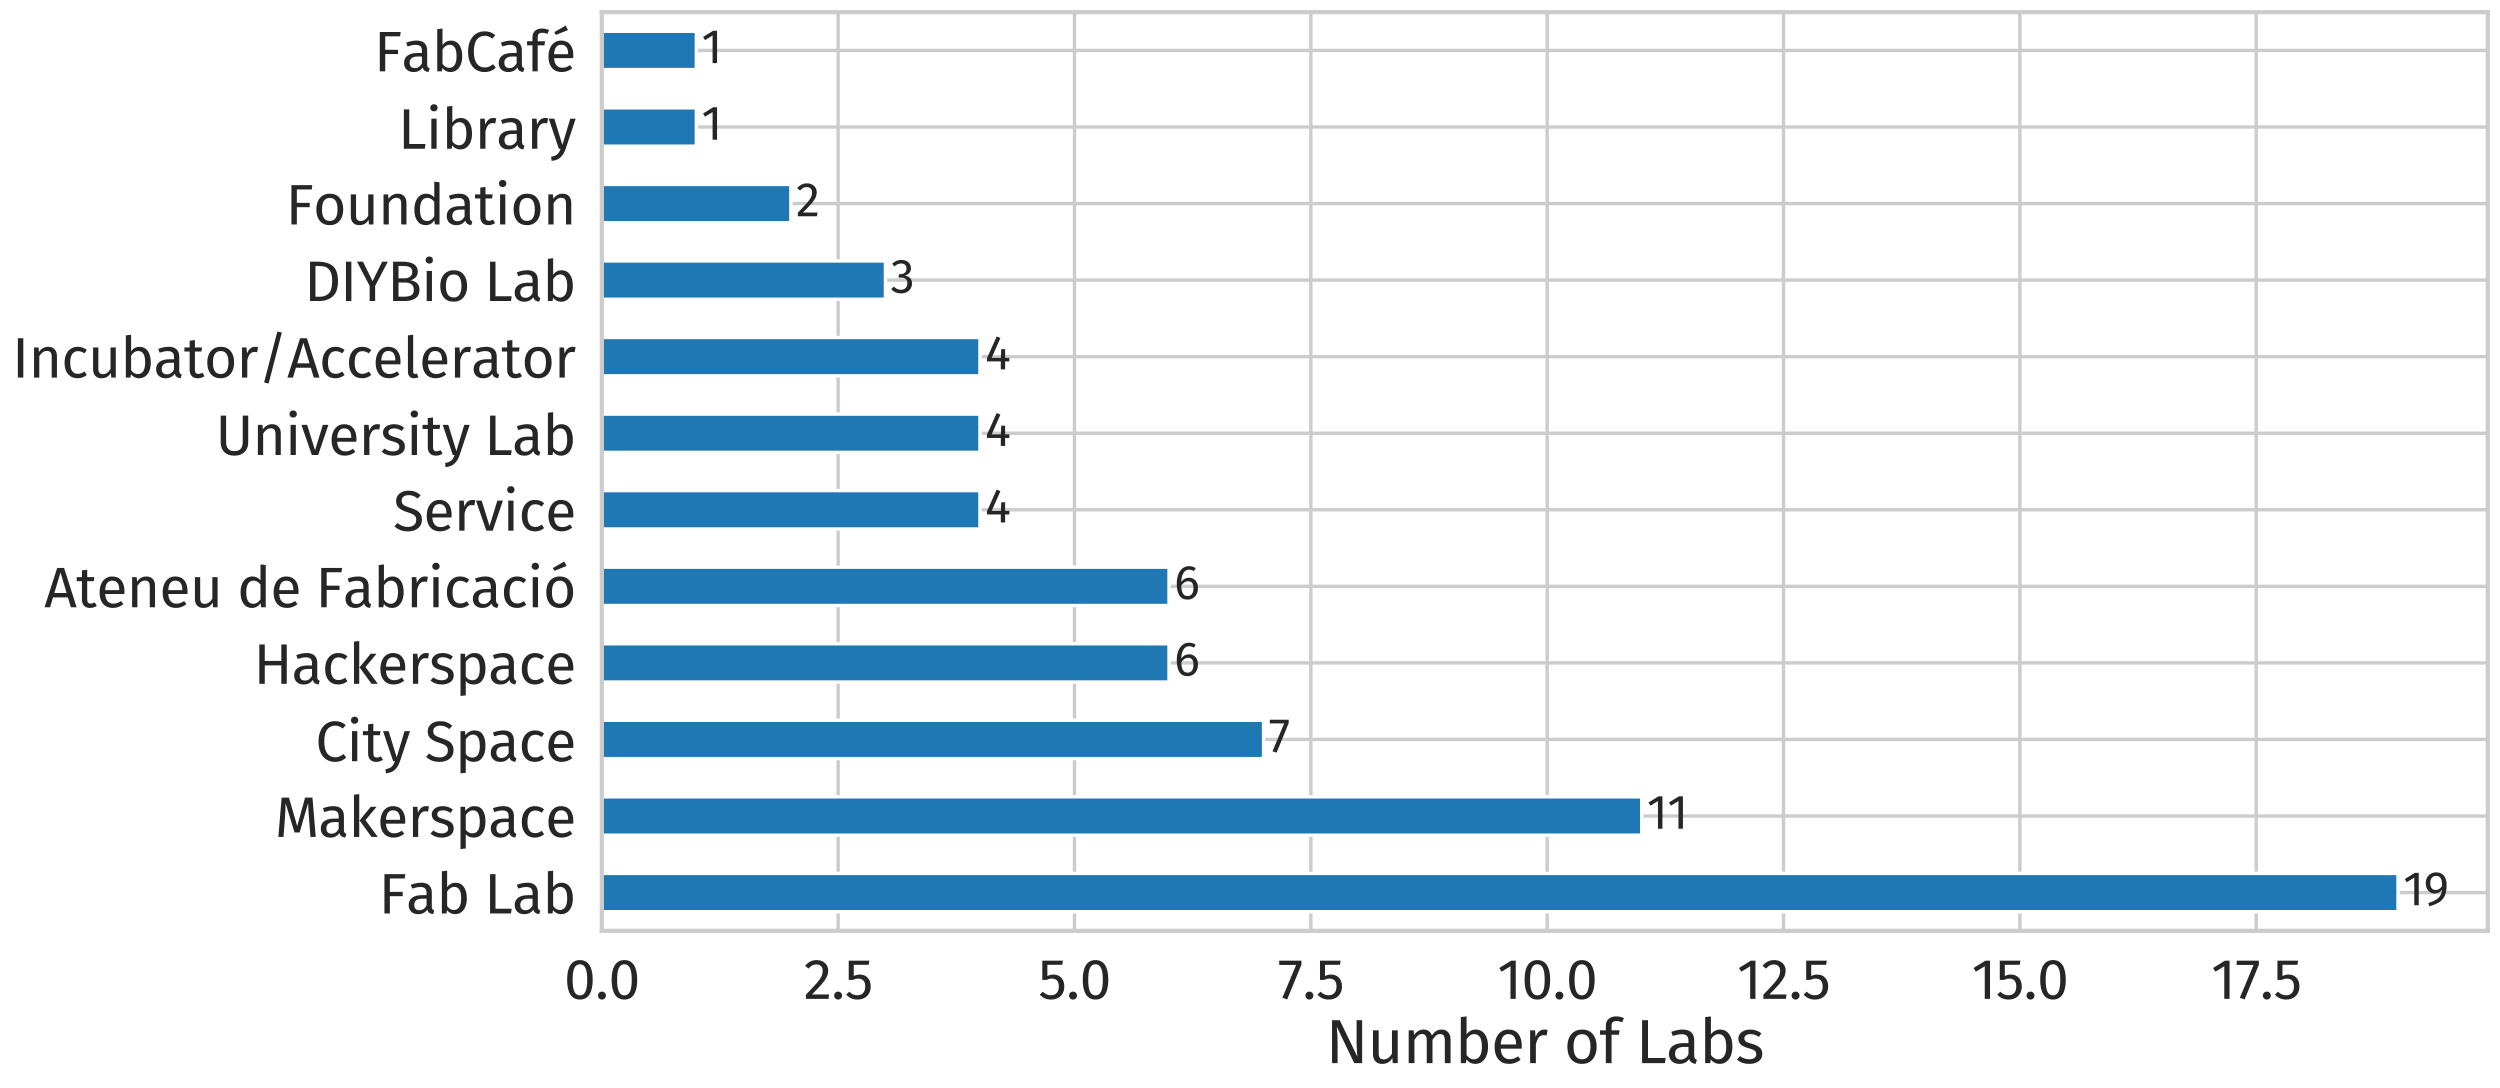 <?xml version="1.0" encoding="utf-8" standalone="no"?>
<!DOCTYPE svg PUBLIC "-//W3C//DTD SVG 1.1//EN"
  "http://www.w3.org/Graphics/SVG/1.1/DTD/svg11.dtd">
<svg height="643.945pt" version="1.1" viewBox="0 0 1479.293 643.945" width="1479.293pt" xmlns="http://www.w3.org/2000/svg" xmlns:xlink="http://www.w3.org/1999/xlink">
 <defs>
  <style type="text/css">*{stroke-linecap:butt;stroke-linejoin:round;}</style>
 </defs>
 <g id="figure_1">
  <g id="patch_1">
   <path d="M 0 643.945 
L 1479.293 643.945 
L 1479.293 0 
L 0 0 
z
" style="fill:#ffffff;"/>
  </g>
  <g id="axes_1">
   <g id="patch_2">
    <path d="M 356.093 550.8 
L 1472.093 550.8 
L 1472.093 7.2 
L 356.093 7.2 
z
" style="fill:#ffffff;"/>
   </g>
   <g id="matplotlib.axis_1">
    <g id="xtick_1">
     <g id="line2d_1">
      <path clip-path="url(#p421afd0bc7)" d="M 356.093 550.8 
L 356.093 7.2 
" style="fill:none;stroke:#cccccc;stroke-linecap:round;stroke-width:2;"/>
     </g>
     <g id="text_1">
      <!-- 0.0 -->
      <g style="fill:#262626;" transform="translate(333.72 591.05)scale(0.33 -0.33)">
       <defs>
        <path d="M 1786 4346 
Q 2496 4346 2857 3779 
Q 3219 3213 3219 2138 
Q 3219 1062 2857 492 
Q 2496 -77 1786 -77 
Q 1075 -77 713 492 
Q 352 1062 352 2138 
Q 352 3213 713 3779 
Q 1075 4346 1786 4346 
z
M 1786 3878 
Q 1370 3878 1168 3468 
Q 966 3059 966 2138 
Q 966 1216 1168 803 
Q 1370 390 1786 390 
Q 2195 390 2400 803 
Q 2605 1216 2605 2138 
Q 2605 3053 2400 3465 
Q 2195 3878 1786 3878 
z
" id="FiraSans-Regular-30" transform="scale(0.016)"/>
        <path d="M 762 813 
Q 954 813 1082 685 
Q 1210 557 1210 371 
Q 1210 186 1082 54 
Q 954 -77 762 -77 
Q 576 -77 448 54 
Q 320 186 320 371 
Q 320 557 448 685 
Q 576 813 762 813 
z
" id="FiraSans-Regular-2e" transform="scale(0.016)"/>
       </defs>
       <use xlink:href="#FiraSans-Regular-30"/>
       <use x="55.8" xlink:href="#FiraSans-Regular-2e"/>
       <use x="79.8" xlink:href="#FiraSans-Regular-30"/>
      </g>
     </g>
    </g>
    <g id="xtick_2">
     <g id="line2d_2">
      <path clip-path="url(#p421afd0bc7)" d="M 495.942 550.8 
L 495.942 7.2 
" style="fill:none;stroke:#cccccc;stroke-linecap:round;stroke-width:2;"/>
     </g>
     <g id="text_2">
      <!-- 2.5 -->
      <g style="fill:#262626;" transform="translate(475.549 591.05)scale(0.33 -0.33)">
       <defs>
        <path d="M 1459 4346 
Q 1843 4346 2134 4192 
Q 2426 4038 2586 3772 
Q 2746 3507 2746 3174 
Q 2746 2784 2570 2425 
Q 2394 2067 2029 1651 
Q 1664 1235 922 493 
L 2848 493 
L 2778 0 
L 250 0 
L 250 467 
Q 1107 1357 1465 1769 
Q 1824 2182 1977 2489 
Q 2131 2797 2131 3149 
Q 2131 3482 1939 3670 
Q 1747 3859 1427 3859 
Q 1165 3859 966 3750 
Q 768 3642 544 3392 
L 160 3699 
Q 422 4026 742 4186 
Q 1062 4346 1459 4346 
z
" id="FiraSans-Regular-32" transform="scale(0.016)"/>
        <path d="M 2688 3821 
L 1018 3821 
L 1018 2560 
Q 1344 2726 1702 2726 
Q 2253 2726 2585 2364 
Q 2918 2003 2918 1370 
Q 2918 947 2732 617 
Q 2547 288 2211 105 
Q 1875 -77 1434 -77 
Q 1043 -77 736 60 
Q 429 198 166 467 
L 512 806 
Q 717 602 934 502 
Q 1152 403 1427 403 
Q 1837 403 2070 659 
Q 2304 915 2304 1382 
Q 2304 1850 2093 2061 
Q 1882 2272 1523 2272 
Q 1357 2272 1216 2237 
Q 1075 2202 915 2125 
L 454 2125 
L 454 4282 
L 2771 4282 
L 2688 3821 
z
" id="FiraSans-Regular-35" transform="scale(0.016)"/>
       </defs>
       <use xlink:href="#FiraSans-Regular-32"/>
       <use x="49.5" xlink:href="#FiraSans-Regular-2e"/>
       <use x="73.5" xlink:href="#FiraSans-Regular-35"/>
      </g>
     </g>
    </g>
    <g id="xtick_3">
     <g id="line2d_3">
      <path clip-path="url(#p421afd0bc7)" d="M 635.792 550.8 
L 635.792 7.2 
" style="fill:none;stroke:#cccccc;stroke-linecap:round;stroke-width:2;"/>
     </g>
     <g id="text_3">
      <!-- 5.0 -->
      <g style="fill:#262626;" transform="translate(614.36 591.05)scale(0.33 -0.33)">
       <use xlink:href="#FiraSans-Regular-35"/>
       <use x="50.1" xlink:href="#FiraSans-Regular-2e"/>
       <use x="74.1" xlink:href="#FiraSans-Regular-30"/>
      </g>
     </g>
    </g>
    <g id="xtick_4">
     <g id="line2d_4">
      <path clip-path="url(#p421afd0bc7)" d="M 775.642 550.8 
L 775.642 7.2 
" style="fill:none;stroke:#cccccc;stroke-linecap:round;stroke-width:2;"/>
     </g>
     <g id="text_4">
      <!-- 7.5 -->
      <g style="fill:#262626;" transform="translate(756.089 591.05)scale(0.33 -0.33)">
       <defs>
        <path d="M 2650 4282 
L 2650 3840 
L 1050 -64 
L 512 115 
L 2054 3802 
L 160 3802 
L 160 4282 
L 2650 4282 
z
" id="FiraSans-Regular-37" transform="scale(0.016)"/>
       </defs>
       <use xlink:href="#FiraSans-Regular-37"/>
       <use x="44.4" xlink:href="#FiraSans-Regular-2e"/>
       <use x="68.4" xlink:href="#FiraSans-Regular-35"/>
      </g>
     </g>
    </g>
    <g id="xtick_5">
     <g id="line2d_5">
      <path clip-path="url(#p421afd0bc7)" d="M 915.491 550.8 
L 915.491 7.2 
" style="fill:none;stroke:#cccccc;stroke-linecap:round;stroke-width:2;"/>
     </g>
     <g id="text_5">
      <!-- 10.0 -->
      <g style="fill:#262626;" transform="translate(885.974 591.05)scale(0.33 -0.33)">
       <defs>
        <path d="M 2067 4282 
L 2067 0 
L 1478 0 
L 1478 3654 
L 480 3046 
L 224 3462 
L 1549 4282 
L 2067 4282 
z
" id="FiraSans-Regular-31" transform="scale(0.016)"/>
       </defs>
       <use xlink:href="#FiraSans-Regular-31"/>
       <use x="43.3" xlink:href="#FiraSans-Regular-30"/>
       <use x="99.1" xlink:href="#FiraSans-Regular-2e"/>
       <use x="123.1" xlink:href="#FiraSans-Regular-30"/>
      </g>
     </g>
    </g>
    <g id="xtick_6">
     <g id="line2d_6">
      <path clip-path="url(#p421afd0bc7)" d="M 1055.341 550.8 
L 1055.341 7.2 
" style="fill:none;stroke:#cccccc;stroke-linecap:round;stroke-width:2;"/>
     </g>
     <g id="text_6">
      <!-- 12.5 -->
      <g style="fill:#262626;" transform="translate(1027.804 591.05)scale(0.33 -0.33)">
       <use xlink:href="#FiraSans-Regular-31"/>
       <use x="43.3" xlink:href="#FiraSans-Regular-32"/>
       <use x="92.8" xlink:href="#FiraSans-Regular-2e"/>
       <use x="116.8" xlink:href="#FiraSans-Regular-35"/>
      </g>
     </g>
    </g>
    <g id="xtick_7">
     <g id="line2d_7">
      <path clip-path="url(#p421afd0bc7)" d="M 1195.191 550.8 
L 1195.191 7.2 
" style="fill:none;stroke:#cccccc;stroke-linecap:round;stroke-width:2;"/>
     </g>
     <g id="text_7">
      <!-- 15.0 -->
      <g style="fill:#262626;" transform="translate(1166.615 591.05)scale(0.33 -0.33)">
       <use xlink:href="#FiraSans-Regular-31"/>
       <use x="43.3" xlink:href="#FiraSans-Regular-35"/>
       <use x="93.4" xlink:href="#FiraSans-Regular-2e"/>
       <use x="117.4" xlink:href="#FiraSans-Regular-30"/>
      </g>
     </g>
    </g>
    <g id="xtick_8">
     <g id="line2d_8">
      <path clip-path="url(#p421afd0bc7)" d="M 1335.04 550.8 
L 1335.04 7.2 
" style="fill:none;stroke:#cccccc;stroke-linecap:round;stroke-width:2;"/>
     </g>
     <g id="text_8">
      <!-- 17.5 -->
      <g style="fill:#262626;" transform="translate(1308.344 591.05)scale(0.33 -0.33)">
       <use xlink:href="#FiraSans-Regular-31"/>
       <use x="43.3" xlink:href="#FiraSans-Regular-37"/>
       <use x="87.7" xlink:href="#FiraSans-Regular-2e"/>
       <use x="111.7" xlink:href="#FiraSans-Regular-35"/>
      </g>
     </g>
    </g>
    <g id="text_9">
     <!-- Number of Labs -->
     <g style="fill:#262626;" transform="translate(784.507 629.078)scale(0.36 -0.36)">
      <defs>
       <path d="M 3731 0 
L 2918 0 
L 1126 3744 
Q 1165 3302 1187 2928 
Q 1210 2554 1210 2022 
L 1210 0 
L 640 0 
L 640 4410 
L 1434 4410 
L 3245 659 
Q 3226 826 3194 1242 
Q 3162 1658 3162 2003 
L 3162 4410 
L 3731 4410 
L 3731 0 
z
" id="FiraSans-Regular-4e" transform="scale(0.016)"/>
       <path d="M 3117 0 
L 2611 0 
L 2566 525 
Q 2374 211 2124 67 
Q 1875 -77 1517 -77 
Q 1075 -77 825 192 
Q 576 461 576 954 
L 576 3373 
L 1165 3373 
L 1165 1018 
Q 1165 672 1286 528 
Q 1408 384 1683 384 
Q 2176 384 2528 966 
L 2528 3373 
L 3117 3373 
L 3117 0 
z
" id="FiraSans-Regular-75" transform="scale(0.016)"/>
       <path d="M 3994 3450 
Q 4410 3450 4659 3171 
Q 4909 2893 4909 2419 
L 4909 0 
L 4320 0 
L 4320 2336 
Q 4320 2989 3846 2989 
Q 3597 2989 3424 2845 
Q 3251 2701 3053 2394 
L 3053 0 
L 2464 0 
L 2464 2336 
Q 2464 2989 1990 2989 
Q 1734 2989 1561 2841 
Q 1389 2694 1197 2394 
L 1197 0 
L 608 0 
L 608 3373 
L 1114 3373 
L 1165 2880 
Q 1542 3450 2138 3450 
Q 2451 3450 2672 3290 
Q 2893 3130 2989 2842 
Q 3187 3136 3427 3293 
Q 3667 3450 3994 3450 
z
" id="FiraSans-Regular-6d" transform="scale(0.016)"/>
       <path d="M 2150 3450 
Q 2726 3450 3065 2986 
Q 3405 2522 3405 1690 
Q 3405 1165 3245 765 
Q 3085 365 2784 144 
Q 2483 -77 2080 -77 
Q 1549 -77 1184 371 
L 1126 0 
L 608 0 
L 608 4730 
L 1197 4800 
L 1197 2950 
Q 1562 3450 2150 3450 
z
M 1939 390 
Q 2330 390 2550 707 
Q 2771 1024 2771 1690 
Q 2771 2374 2566 2678 
Q 2362 2982 1984 2982 
Q 1536 2982 1197 2458 
L 1197 845 
Q 1331 634 1526 512 
Q 1722 390 1939 390 
z
" id="FiraSans-Regular-62" transform="scale(0.016)"/>
       <path d="M 3155 1786 
Q 3155 1638 3142 1485 
L 992 1485 
Q 1030 928 1273 665 
Q 1517 403 1901 403 
Q 2144 403 2349 473 
Q 2554 544 2778 698 
L 3034 346 
Q 2496 -77 1856 -77 
Q 1152 -77 758 384 
Q 365 845 365 1651 
Q 365 2176 534 2582 
Q 704 2989 1021 3219 
Q 1338 3450 1766 3450 
Q 2438 3450 2796 3008 
Q 3155 2566 3155 1786 
z
M 2573 1958 
Q 2573 2458 2374 2720 
Q 2176 2982 1779 2982 
Q 1056 2982 992 1920 
L 2573 1920 
L 2573 1958 
z
" id="FiraSans-Regular-65" transform="scale(0.016)"/>
       <path d="M 2074 3450 
Q 2253 3450 2406 3411 
L 2298 2835 
Q 2144 2874 2003 2874 
Q 1690 2874 1498 2643 
Q 1306 2413 1197 1926 
L 1197 0 
L 608 0 
L 608 3373 
L 1114 3373 
L 1171 2688 
Q 1306 3066 1536 3258 
Q 1766 3450 2074 3450 
z
" id="FiraSans-Regular-72" transform="scale(0.016)"/>
       <path id="FiraSans-Regular-20" transform="scale(0.016)"/>
       <path d="M 1875 3450 
Q 2586 3450 2979 2976 
Q 3373 2502 3373 1690 
Q 3373 1165 3193 765 
Q 3014 365 2675 144 
Q 2336 -77 1869 -77 
Q 1158 -77 761 396 
Q 365 870 365 1683 
Q 365 2208 544 2608 
Q 723 3008 1062 3229 
Q 1402 3450 1875 3450 
z
M 1875 2976 
Q 998 2976 998 1683 
Q 998 397 1869 397 
Q 2739 397 2739 1690 
Q 2739 2976 1875 2976 
z
" id="FiraSans-Regular-6f" transform="scale(0.016)"/>
       <path d="M 1754 4326 
Q 1485 4326 1369 4208 
Q 1254 4090 1254 3840 
L 1254 3373 
L 2074 3373 
L 2010 2918 
L 1254 2918 
L 1254 0 
L 666 0 
L 666 2918 
L 64 2918 
L 64 3373 
L 666 3373 
L 666 3834 
Q 666 4269 944 4534 
Q 1222 4800 1722 4800 
Q 1952 4800 2134 4758 
Q 2317 4717 2528 4627 
L 2342 4198 
Q 2054 4326 1754 4326 
z
" id="FiraSans-Regular-66" transform="scale(0.016)"/>
       <path d="M 1248 4410 
L 1248 531 
L 3059 531 
L 2989 0 
L 640 0 
L 640 4410 
L 1248 4410 
z
" id="FiraSans-Regular-4c" transform="scale(0.016)"/>
       <path d="M 2880 787 
Q 2880 582 2950 483 
Q 3021 384 3162 333 
L 3027 -77 
Q 2765 -45 2605 70 
Q 2445 186 2368 429 
Q 2029 -77 1363 -77 
Q 864 -77 576 204 
Q 288 486 288 941 
Q 288 1478 675 1766 
Q 1062 2054 1773 2054 
L 2291 2054 
L 2291 2304 
Q 2291 2662 2118 2816 
Q 1946 2970 1587 2970 
Q 1216 2970 678 2790 
L 531 3219 
Q 1158 3450 1696 3450 
Q 2291 3450 2585 3158 
Q 2880 2867 2880 2330 
L 2880 787 
z
M 1498 365 
Q 2003 365 2291 890 
L 2291 1664 
L 1850 1664 
Q 915 1664 915 973 
Q 915 672 1062 518 
Q 1210 365 1498 365 
z
" id="FiraSans-Regular-61" transform="scale(0.016)"/>
       <path d="M 1523 3450 
Q 1869 3450 2144 3354 
Q 2419 3258 2669 3066 
L 2419 2694 
Q 2189 2842 1981 2912 
Q 1773 2982 1542 2982 
Q 1254 2982 1088 2864 
Q 922 2746 922 2541 
Q 922 2336 1078 2221 
Q 1235 2106 1645 1997 
Q 2208 1856 2486 1613 
Q 2765 1370 2765 947 
Q 2765 448 2377 185 
Q 1990 -77 1434 -77 
Q 666 -77 160 365 
L 474 723 
Q 902 397 1421 397 
Q 1754 397 1949 534 
Q 2144 672 2144 909 
Q 2144 1082 2073 1187 
Q 2003 1293 1830 1373 
Q 1658 1453 1325 1542 
Q 787 1683 547 1920 
Q 307 2157 307 2522 
Q 307 2784 464 2998 
Q 621 3213 899 3331 
Q 1178 3450 1523 3450 
z
" id="FiraSans-Regular-73" transform="scale(0.016)"/>
      </defs>
      <use xlink:href="#FiraSans-Regular-4e"/>
      <use x="68.3" xlink:href="#FiraSans-Regular-75"/>
      <use x="126.5" xlink:href="#FiraSans-Regular-6d"/>
      <use x="212.2" xlink:href="#FiraSans-Regular-62"/>
      <use x="271.6" xlink:href="#FiraSans-Regular-65"/>
      <use x="326.1" xlink:href="#FiraSans-Regular-72"/>
      <use x="364.7" xlink:href="#FiraSans-Regular-20"/>
      <use x="391.2" xlink:href="#FiraSans-Regular-6f"/>
      <use x="449.6" xlink:href="#FiraSans-Regular-66"/>
      <use x="483.1" xlink:href="#FiraSans-Regular-20"/>
      <use x="509.6" xlink:href="#FiraSans-Regular-4c"/>
      <use x="559.4" xlink:href="#FiraSans-Regular-61"/>
      <use x="613.8" xlink:href="#FiraSans-Regular-62"/>
      <use x="673.2" xlink:href="#FiraSans-Regular-73"/>
     </g>
    </g>
   </g>
   <g id="matplotlib.axis_2">
    <g id="ytick_1">
     <g id="line2d_9">
      <path clip-path="url(#p421afd0bc7)" d="M 356.093 528.15 
L 1472.093 528.15 
" style="fill:none;stroke:#cccccc;stroke-linecap:round;stroke-width:2;"/>
     </g>
     <g id="text_10">
      <!-- Fab Lab -->
      <g style="fill:#262626;" transform="translate(224.098 540.525)scale(0.33 -0.33)">
       <defs>
        <path d="M 640 0 
L 640 4410 
L 2982 4410 
L 2912 3923 
L 1248 3923 
L 1248 2419 
L 2688 2419 
L 2688 1939 
L 1248 1939 
L 1248 0 
L 640 0 
z
" id="FiraSans-Regular-46" transform="scale(0.016)"/>
       </defs>
       <use xlink:href="#FiraSans-Regular-46"/>
       <use x="49.1" xlink:href="#FiraSans-Regular-61"/>
       <use x="103.5" xlink:href="#FiraSans-Regular-62"/>
       <use x="162.9" xlink:href="#FiraSans-Regular-20"/>
       <use x="189.4" xlink:href="#FiraSans-Regular-4c"/>
       <use x="239.2" xlink:href="#FiraSans-Regular-61"/>
       <use x="293.6" xlink:href="#FiraSans-Regular-62"/>
      </g>
     </g>
    </g>
    <g id="ytick_2">
     <g id="line2d_10">
      <path clip-path="url(#p421afd0bc7)" d="M 356.093 482.85 
L 1472.093 482.85 
" style="fill:none;stroke:#cccccc;stroke-linecap:round;stroke-width:2;"/>
     </g>
     <g id="text_11">
      <!-- Makerspace -->
      <g style="fill:#262626;" transform="translate(162.62 495.225)scale(0.33 -0.33)">
       <defs>
        <path d="M 4582 0 
L 3994 0 
L 3840 1990 
Q 3744 3162 3731 3789 
L 2778 499 
L 2208 499 
L 1203 3795 
Q 1203 2995 1120 1946 
L 973 0 
L 397 0 
L 762 4410 
L 1581 4410 
L 2509 1203 
L 3392 4410 
L 4218 4410 
L 4582 0 
z
" id="FiraSans-Regular-4d" transform="scale(0.016)"/>
        <path d="M 1197 4800 
L 1197 0 
L 608 0 
L 608 4730 
L 1197 4800 
z
M 3136 3373 
L 1894 1882 
L 3277 0 
L 2573 0 
L 1235 1843 
L 2477 3373 
L 3136 3373 
z
" id="FiraSans-Regular-6b" transform="scale(0.016)"/>
        <path d="M 2157 3450 
Q 2803 3450 3104 2989 
Q 3405 2528 3405 1690 
Q 3405 896 3059 409 
Q 2714 -77 2080 -77 
Q 1517 -77 1197 307 
L 1197 -1293 
L 608 -1363 
L 608 3373 
L 1114 3373 
L 1158 2918 
Q 1344 3174 1606 3312 
Q 1869 3450 2157 3450 
z
M 1939 403 
Q 2771 403 2771 1690 
Q 2771 2982 2010 2982 
Q 1760 2982 1555 2835 
Q 1350 2688 1197 2458 
L 1197 813 
Q 1325 614 1517 508 
Q 1709 403 1939 403 
z
" id="FiraSans-Regular-70" transform="scale(0.016)"/>
        <path d="M 1837 3450 
Q 2138 3450 2387 3363 
Q 2637 3277 2867 3085 
L 2586 2714 
Q 2406 2842 2236 2902 
Q 2067 2963 1862 2963 
Q 1453 2963 1225 2636 
Q 998 2310 998 1670 
Q 998 1030 1222 726 
Q 1446 422 1862 422 
Q 2061 422 2227 483 
Q 2394 544 2598 678 
L 2867 294 
Q 2406 -77 1837 -77 
Q 1152 -77 758 384 
Q 365 845 365 1658 
Q 365 2195 544 2598 
Q 723 3002 1052 3226 
Q 1382 3450 1837 3450 
z
" id="FiraSans-Regular-63" transform="scale(0.016)"/>
       </defs>
       <use xlink:href="#FiraSans-Regular-4d"/>
       <use x="77.8" xlink:href="#FiraSans-Regular-61"/>
       <use x="132.2" xlink:href="#FiraSans-Regular-6b"/>
       <use x="183.4" xlink:href="#FiraSans-Regular-65"/>
       <use x="237.9" xlink:href="#FiraSans-Regular-72"/>
       <use x="276.5" xlink:href="#FiraSans-Regular-73"/>
       <use x="323.2" xlink:href="#FiraSans-Regular-70"/>
       <use x="382.6" xlink:href="#FiraSans-Regular-61"/>
       <use x="437" xlink:href="#FiraSans-Regular-63"/>
       <use x="484.8" xlink:href="#FiraSans-Regular-65"/>
      </g>
     </g>
    </g>
    <g id="ytick_3">
     <g id="line2d_11">
      <path clip-path="url(#p421afd0bc7)" d="M 356.093 437.55 
L 1472.093 437.55 
" style="fill:none;stroke:#cccccc;stroke-linecap:round;stroke-width:2;"/>
     </g>
     <g id="text_12">
      <!-- City Space -->
      <g style="fill:#262626;" transform="translate(186.612 450.42)scale(0.33 -0.33)">
       <defs>
        <path d="M 2182 4486 
Q 2579 4486 2851 4384 
Q 3123 4282 3405 4051 
L 3072 3661 
Q 2669 3987 2221 3987 
Q 1670 3987 1334 3564 
Q 998 3142 998 2208 
Q 998 1299 1331 867 
Q 1664 435 2214 435 
Q 2496 435 2707 531 
Q 2918 627 3155 800 
L 3456 416 
Q 3251 205 2931 64 
Q 2611 -77 2195 -77 
Q 1658 -77 1238 188 
Q 819 454 585 969 
Q 352 1485 352 2208 
Q 352 2931 595 3446 
Q 838 3962 1254 4224 
Q 1670 4486 2182 4486 
z
" id="FiraSans-Regular-43" transform="scale(0.016)"/>
        <path d="M 1197 3373 
L 1197 0 
L 608 0 
L 608 3373 
L 1197 3373 
z
M 896 4992 
Q 1082 4992 1197 4877 
Q 1312 4762 1312 4589 
Q 1312 4416 1197 4304 
Q 1082 4192 896 4192 
Q 717 4192 601 4304 
Q 486 4416 486 4589 
Q 486 4762 601 4877 
Q 717 4992 896 4992 
z
" id="FiraSans-Regular-69" transform="scale(0.016)"/>
        <path d="M 2310 154 
Q 1978 -77 1555 -77 
Q 1126 -77 886 169 
Q 646 416 646 883 
L 646 2918 
L 58 2918 
L 58 3373 
L 646 3373 
L 646 4134 
L 1235 4205 
L 1235 3373 
L 2035 3373 
L 1971 2918 
L 1235 2918 
L 1235 909 
Q 1235 646 1328 528 
Q 1421 410 1638 410 
Q 1837 410 2086 544 
L 2310 154 
z
" id="FiraSans-Regular-74" transform="scale(0.016)"/>
        <path d="M 1958 -19 
Q 1760 -608 1405 -950 
Q 1050 -1293 390 -1363 
L 326 -902 
Q 659 -845 857 -736 
Q 1056 -627 1174 -457 
Q 1293 -288 1395 0 
L 1197 0 
L 64 3373 
L 691 3373 
L 1594 429 
L 2477 3373 
L 3085 3373 
L 1958 -19 
z
" id="FiraSans-Regular-79" transform="scale(0.016)"/>
        <path d="M 1728 4486 
Q 2170 4486 2483 4361 
Q 2797 4237 3091 3974 
L 2758 3603 
Q 2509 3802 2269 3894 
Q 2029 3987 1754 3987 
Q 1408 3987 1184 3827 
Q 960 3667 960 3360 
Q 960 3168 1037 3037 
Q 1114 2906 1322 2797 
Q 1530 2688 1926 2566 
Q 2342 2438 2617 2291 
Q 2893 2144 3062 1885 
Q 3232 1626 3232 1229 
Q 3232 845 3043 550 
Q 2854 256 2499 89 
Q 2144 -77 1658 -77 
Q 742 -77 160 493 
L 493 864 
Q 762 646 1037 534 
Q 1312 422 1651 422 
Q 2061 422 2329 624 
Q 2598 826 2598 1210 
Q 2598 1427 2515 1571 
Q 2432 1715 2230 1830 
Q 2029 1946 1645 2061 
Q 966 2266 652 2554 
Q 339 2842 339 3334 
Q 339 3667 515 3929 
Q 691 4192 1008 4339 
Q 1325 4486 1728 4486 
z
" id="FiraSans-Regular-53" transform="scale(0.016)"/>
       </defs>
       <use xlink:href="#FiraSans-Regular-43"/>
       <use x="56" xlink:href="#FiraSans-Regular-69"/>
       <use x="84.2" xlink:href="#FiraSans-Regular-74"/>
       <use x="120.3" xlink:href="#FiraSans-Regular-79"/>
       <use x="169.5" xlink:href="#FiraSans-Regular-20"/>
       <use x="196" xlink:href="#FiraSans-Regular-53"/>
       <use x="250.5" xlink:href="#FiraSans-Regular-70"/>
       <use x="309.9" xlink:href="#FiraSans-Regular-61"/>
       <use x="364.3" xlink:href="#FiraSans-Regular-63"/>
       <use x="412.1" xlink:href="#FiraSans-Regular-65"/>
      </g>
     </g>
    </g>
    <g id="ytick_4">
     <g id="line2d_12">
      <path clip-path="url(#p421afd0bc7)" d="M 356.093 392.25 
L 1472.093 392.25 
" style="fill:none;stroke:#cccccc;stroke-linecap:round;stroke-width:2;"/>
     </g>
     <g id="text_13">
      <!-- Hackerspace -->
      <g style="fill:#262626;" transform="translate(150.08 404.625)scale(0.33 -0.33)">
       <defs>
        <path d="M 3104 0 
L 3104 2067 
L 1248 2067 
L 1248 0 
L 640 0 
L 640 4410 
L 1248 4410 
L 1248 2566 
L 3104 2566 
L 3104 4410 
L 3712 4410 
L 3712 0 
L 3104 0 
z
" id="FiraSans-Regular-48" transform="scale(0.016)"/>
       </defs>
       <use xlink:href="#FiraSans-Regular-48"/>
       <use x="68" xlink:href="#FiraSans-Regular-61"/>
       <use x="122.4" xlink:href="#FiraSans-Regular-63"/>
       <use x="170.2" xlink:href="#FiraSans-Regular-6b"/>
       <use x="221.4" xlink:href="#FiraSans-Regular-65"/>
       <use x="275.9" xlink:href="#FiraSans-Regular-72"/>
       <use x="314.5" xlink:href="#FiraSans-Regular-73"/>
       <use x="361.2" xlink:href="#FiraSans-Regular-70"/>
       <use x="420.6" xlink:href="#FiraSans-Regular-61"/>
       <use x="475" xlink:href="#FiraSans-Regular-63"/>
       <use x="522.8" xlink:href="#FiraSans-Regular-65"/>
      </g>
     </g>
    </g>
    <g id="ytick_5">
     <g id="line2d_13">
      <path clip-path="url(#p421afd0bc7)" d="M 356.093 346.95 
L 1472.093 346.95 
" style="fill:none;stroke:#cccccc;stroke-linecap:round;stroke-width:2;"/>
     </g>
     <g id="text_14">
      <!-- Ateneu de Fabricació -->
      <g style="fill:#262626;" transform="translate(26.17 359.325)scale(0.33 -0.33)">
       <defs>
        <path d="M 2989 0 
L 2656 1107 
L 986 1107 
L 653 0 
L 38 0 
L 1453 4410 
L 2221 4410 
L 3629 0 
L 2989 0 
z
M 1133 1600 
L 2509 1600 
L 1824 3904 
L 1133 1600 
z
" id="FiraSans-Regular-41" transform="scale(0.016)"/>
        <path d="M 2195 3450 
Q 2656 3450 2915 3174 
Q 3174 2899 3174 2419 
L 3174 0 
L 2586 0 
L 2586 2336 
Q 2586 2694 2451 2841 
Q 2317 2989 2054 2989 
Q 1786 2989 1581 2835 
Q 1376 2682 1197 2394 
L 1197 0 
L 608 0 
L 608 3373 
L 1114 3373 
L 1165 2874 
Q 1344 3142 1609 3296 
Q 1875 3450 2195 3450 
z
" id="FiraSans-Regular-6e" transform="scale(0.016)"/>
        <path d="M 3219 4730 
L 3219 0 
L 2701 0 
L 2643 467 
Q 2477 211 2227 67 
Q 1978 -77 1670 -77 
Q 1069 -77 733 396 
Q 397 870 397 1670 
Q 397 2189 557 2592 
Q 717 2995 1017 3222 
Q 1318 3450 1722 3450 
Q 2240 3450 2630 3034 
L 2630 4800 
L 3219 4730 
z
M 1798 390 
Q 2067 390 2259 515 
Q 2451 640 2630 890 
L 2630 2541 
Q 2464 2758 2275 2870 
Q 2086 2982 1850 2982 
Q 1459 2982 1244 2656 
Q 1030 2330 1030 1683 
Q 1030 1030 1228 710 
Q 1427 390 1798 390 
z
" id="FiraSans-Regular-64" transform="scale(0.016)"/>
        <path d="M 1875 3450 
Q 2586 3450 2979 2976 
Q 3373 2502 3373 1690 
Q 3373 1165 3193 765 
Q 3014 365 2675 144 
Q 2336 -77 1869 -77 
Q 1158 -77 761 396 
Q 365 870 365 1683 
Q 365 2208 544 2608 
Q 723 3008 1062 3229 
Q 1402 3450 1875 3450 
z
M 1875 2976 
Q 998 2976 998 1683 
Q 998 397 1869 397 
Q 2739 397 2739 1690 
Q 2739 2976 1875 2976 
z
M 2374 5126 
L 2637 4634 
L 1280 4083 
L 1101 4397 
L 2374 5126 
z
" id="FiraSans-Regular-f3" transform="scale(0.016)"/>
       </defs>
       <use xlink:href="#FiraSans-Regular-41"/>
       <use x="57.3" xlink:href="#FiraSans-Regular-74"/>
       <use x="93.4" xlink:href="#FiraSans-Regular-65"/>
       <use x="147.9" xlink:href="#FiraSans-Regular-6e"/>
       <use x="206.5" xlink:href="#FiraSans-Regular-65"/>
       <use x="261" xlink:href="#FiraSans-Regular-75"/>
       <use x="319.2" xlink:href="#FiraSans-Regular-20"/>
       <use x="345.7" xlink:href="#FiraSans-Regular-64"/>
       <use x="405.5" xlink:href="#FiraSans-Regular-65"/>
       <use x="460" xlink:href="#FiraSans-Regular-20"/>
       <use x="486.5" xlink:href="#FiraSans-Regular-46"/>
       <use x="535.6" xlink:href="#FiraSans-Regular-61"/>
       <use x="590" xlink:href="#FiraSans-Regular-62"/>
       <use x="649.4" xlink:href="#FiraSans-Regular-72"/>
       <use x="688" xlink:href="#FiraSans-Regular-69"/>
       <use x="716.2" xlink:href="#FiraSans-Regular-63"/>
       <use x="764" xlink:href="#FiraSans-Regular-61"/>
       <use x="818.4" xlink:href="#FiraSans-Regular-63"/>
       <use x="866.2" xlink:href="#FiraSans-Regular-69"/>
       <use x="894.4" xlink:href="#FiraSans-Regular-f3"/>
      </g>
     </g>
    </g>
    <g id="ytick_6">
     <g id="line2d_14">
      <path clip-path="url(#p421afd0bc7)" d="M 356.093 301.65 
L 1472.093 301.65 
" style="fill:none;stroke:#cccccc;stroke-linecap:round;stroke-width:2;"/>
     </g>
     <g id="text_15">
      <!-- Service -->
      <g style="fill:#262626;" transform="translate(232.585 314.025)scale(0.33 -0.33)">
       <defs>
        <path d="M 3085 3373 
L 1939 0 
L 1229 0 
L 64 3373 
L 704 3373 
L 1587 525 
L 2464 3373 
L 3085 3373 
z
" id="FiraSans-Regular-76" transform="scale(0.016)"/>
       </defs>
       <use xlink:href="#FiraSans-Regular-53"/>
       <use x="54.5" xlink:href="#FiraSans-Regular-65"/>
       <use x="109" xlink:href="#FiraSans-Regular-72"/>
       <use x="147.6" xlink:href="#FiraSans-Regular-76"/>
       <use x="196.8" xlink:href="#FiraSans-Regular-69"/>
       <use x="225" xlink:href="#FiraSans-Regular-63"/>
       <use x="272.8" xlink:href="#FiraSans-Regular-65"/>
      </g>
     </g>
    </g>
    <g id="ytick_7">
     <g id="line2d_15">
      <path clip-path="url(#p421afd0bc7)" d="M 356.093 256.35 
L 1472.093 256.35 
" style="fill:none;stroke:#cccccc;stroke-linecap:round;stroke-width:2;"/>
     </g>
     <g id="text_16">
      <!-- University Lab -->
      <g style="fill:#262626;" transform="translate(127.542 269.22)scale(0.33 -0.33)">
       <defs>
        <path d="M 3661 1414 
Q 3661 973 3478 637 
Q 3296 301 2947 112 
Q 2598 -77 2112 -77 
Q 1376 -77 976 329 
Q 576 736 576 1414 
L 576 4410 
L 1184 4410 
L 1184 1459 
Q 1184 947 1414 691 
Q 1645 435 2112 435 
Q 2586 435 2816 688 
Q 3046 941 3046 1459 
L 3046 4410 
L 3661 4410 
L 3661 1414 
z
" id="FiraSans-Regular-55" transform="scale(0.016)"/>
       </defs>
       <use xlink:href="#FiraSans-Regular-55"/>
       <use x="66.2" xlink:href="#FiraSans-Regular-6e"/>
       <use x="124.8" xlink:href="#FiraSans-Regular-69"/>
       <use x="153" xlink:href="#FiraSans-Regular-76"/>
       <use x="202.2" xlink:href="#FiraSans-Regular-65"/>
       <use x="256.7" xlink:href="#FiraSans-Regular-72"/>
       <use x="295.3" xlink:href="#FiraSans-Regular-73"/>
       <use x="342" xlink:href="#FiraSans-Regular-69"/>
       <use x="370.2" xlink:href="#FiraSans-Regular-74"/>
       <use x="406.3" xlink:href="#FiraSans-Regular-79"/>
       <use x="455.5" xlink:href="#FiraSans-Regular-20"/>
       <use x="482" xlink:href="#FiraSans-Regular-4c"/>
       <use x="531.8" xlink:href="#FiraSans-Regular-61"/>
       <use x="586.2" xlink:href="#FiraSans-Regular-62"/>
      </g>
     </g>
    </g>
    <g id="ytick_8">
     <g id="line2d_16">
      <path clip-path="url(#p421afd0bc7)" d="M 356.093 211.05 
L 1472.093 211.05 
" style="fill:none;stroke:#cccccc;stroke-linecap:round;stroke-width:2;"/>
     </g>
     <g id="text_17">
      <!-- Incubator/Accelerator -->
      <g style="fill:#262626;" transform="translate(7.2 223.425)scale(0.33 -0.33)">
       <defs>
        <path d="M 1248 4410 
L 1248 0 
L 640 0 
L 640 4410 
L 1248 4410 
z
" id="FiraSans-Regular-49" transform="scale(0.016)"/>
        <path d="M 2157 5165 
L 2656 5050 
L 1178 -666 
L 672 -544 
L 2157 5165 
z
" id="FiraSans-Regular-2f" transform="scale(0.016)"/>
        <path d="M 1280 -77 
Q 954 -77 765 118 
Q 576 314 576 666 
L 576 4730 
L 1165 4800 
L 1165 678 
Q 1165 538 1213 474 
Q 1261 410 1376 410 
Q 1498 410 1594 448 
L 1747 38 
Q 1536 -77 1280 -77 
z
" id="FiraSans-Regular-6c" transform="scale(0.016)"/>
       </defs>
       <use xlink:href="#FiraSans-Regular-49"/>
       <use x="29.5" xlink:href="#FiraSans-Regular-6e"/>
       <use x="88.1" xlink:href="#FiraSans-Regular-63"/>
       <use x="135.9" xlink:href="#FiraSans-Regular-75"/>
       <use x="194.1" xlink:href="#FiraSans-Regular-62"/>
       <use x="253.5" xlink:href="#FiraSans-Regular-61"/>
       <use x="307.9" xlink:href="#FiraSans-Regular-74"/>
       <use x="344" xlink:href="#FiraSans-Regular-6f"/>
       <use x="402.4" xlink:href="#FiraSans-Regular-72"/>
       <use x="441" xlink:href="#FiraSans-Regular-2f"/>
       <use x="493" xlink:href="#FiraSans-Regular-41"/>
       <use x="550.3" xlink:href="#FiraSans-Regular-63"/>
       <use x="598.1" xlink:href="#FiraSans-Regular-63"/>
       <use x="645.9" xlink:href="#FiraSans-Regular-65"/>
       <use x="700.4" xlink:href="#FiraSans-Regular-6c"/>
       <use x="729.7" xlink:href="#FiraSans-Regular-65"/>
       <use x="784.2" xlink:href="#FiraSans-Regular-72"/>
       <use x="822.8" xlink:href="#FiraSans-Regular-61"/>
       <use x="877.2" xlink:href="#FiraSans-Regular-74"/>
       <use x="913.3" xlink:href="#FiraSans-Regular-6f"/>
       <use x="971.7" xlink:href="#FiraSans-Regular-72"/>
      </g>
     </g>
    </g>
    <g id="ytick_9">
     <g id="line2d_17">
      <path clip-path="url(#p421afd0bc7)" d="M 356.093 165.75 
L 1472.093 165.75 
" style="fill:none;stroke:#cccccc;stroke-linecap:round;stroke-width:2;"/>
     </g>
     <g id="text_18">
      <!-- DIYBio Lab -->
      <g style="fill:#262626;" transform="translate(180.074 178.125)scale(0.33 -0.33)">
       <defs>
        <path d="M 1562 4410 
Q 2560 4410 3165 3946 
Q 3770 3482 3770 2227 
Q 3770 1005 3165 502 
Q 2560 0 1696 0 
L 640 0 
L 640 4410 
L 1562 4410 
z
M 1248 3923 
L 1248 480 
L 1741 480 
Q 2355 480 2739 857 
Q 3123 1235 3123 2227 
Q 3123 2925 2924 3299 
Q 2726 3674 2419 3798 
Q 2112 3923 1696 3923 
L 1248 3923 
z
" id="FiraSans-Regular-44" transform="scale(0.016)"/>
        <path d="M 3488 4410 
L 2067 1696 
L 2067 0 
L 1453 0 
L 1453 1690 
L 32 4410 
L 704 4410 
L 1779 2227 
L 2854 4410 
L 3488 4410 
z
" id="FiraSans-Regular-59" transform="scale(0.016)"/>
        <path d="M 2586 2330 
Q 3040 2253 3321 2009 
Q 3603 1766 3603 1254 
Q 3603 0 1856 0 
L 640 0 
L 640 4410 
L 1683 4410 
Q 2522 4410 2966 4134 
Q 3411 3859 3411 3296 
Q 3411 2912 3171 2656 
Q 2931 2400 2586 2330 
z
M 1248 3930 
L 1248 2541 
L 1914 2541 
Q 2298 2541 2544 2726 
Q 2790 2912 2790 3251 
Q 2790 3635 2531 3782 
Q 2272 3930 1747 3930 
L 1248 3930 
z
M 1856 486 
Q 2394 486 2678 646 
Q 2963 806 2963 1254 
Q 2963 1690 2688 1882 
Q 2413 2074 1971 2074 
L 1248 2074 
L 1248 486 
L 1856 486 
z
" id="FiraSans-Regular-42" transform="scale(0.016)"/>
       </defs>
       <use xlink:href="#FiraSans-Regular-44"/>
       <use x="64.4" xlink:href="#FiraSans-Regular-49"/>
       <use x="93.9" xlink:href="#FiraSans-Regular-59"/>
       <use x="148.9" xlink:href="#FiraSans-Regular-42"/>
       <use x="209.7" xlink:href="#FiraSans-Regular-69"/>
       <use x="237.9" xlink:href="#FiraSans-Regular-6f"/>
       <use x="296.3" xlink:href="#FiraSans-Regular-20"/>
       <use x="322.8" xlink:href="#FiraSans-Regular-4c"/>
       <use x="372.6" xlink:href="#FiraSans-Regular-61"/>
       <use x="427" xlink:href="#FiraSans-Regular-62"/>
      </g>
     </g>
    </g>
    <g id="ytick_10">
     <g id="line2d_18">
      <path clip-path="url(#p421afd0bc7)" d="M 356.093 120.45 
L 1472.093 120.45 
" style="fill:none;stroke:#cccccc;stroke-linecap:round;stroke-width:2;"/>
     </g>
     <g id="text_19">
      <!-- Foundation -->
      <g style="fill:#262626;" transform="translate(169.06 132.825)scale(0.33 -0.33)">
       <use xlink:href="#FiraSans-Regular-46"/>
       <use x="49.1" xlink:href="#FiraSans-Regular-6f"/>
       <use x="107.5" xlink:href="#FiraSans-Regular-75"/>
       <use x="165.7" xlink:href="#FiraSans-Regular-6e"/>
       <use x="224.3" xlink:href="#FiraSans-Regular-64"/>
       <use x="284.1" xlink:href="#FiraSans-Regular-61"/>
       <use x="338.5" xlink:href="#FiraSans-Regular-74"/>
       <use x="374.6" xlink:href="#FiraSans-Regular-69"/>
       <use x="402.8" xlink:href="#FiraSans-Regular-6f"/>
       <use x="461.2" xlink:href="#FiraSans-Regular-6e"/>
      </g>
     </g>
    </g>
    <g id="ytick_11">
     <g id="line2d_19">
      <path clip-path="url(#p421afd0bc7)" d="M 356.093 75.15 
L 1472.093 75.15 
" style="fill:none;stroke:#cccccc;stroke-linecap:round;stroke-width:2;"/>
     </g>
     <g id="text_20">
      <!-- Library -->
      <g style="fill:#262626;" transform="translate(235.586 88.02)scale(0.33 -0.33)">
       <use xlink:href="#FiraSans-Regular-4c"/>
       <use x="49.8" xlink:href="#FiraSans-Regular-69"/>
       <use x="78" xlink:href="#FiraSans-Regular-62"/>
       <use x="137.4" xlink:href="#FiraSans-Regular-72"/>
       <use x="176" xlink:href="#FiraSans-Regular-61"/>
       <use x="230.4" xlink:href="#FiraSans-Regular-72"/>
       <use x="269" xlink:href="#FiraSans-Regular-79"/>
      </g>
     </g>
    </g>
    <g id="ytick_12">
     <g id="line2d_20">
      <path clip-path="url(#p421afd0bc7)" d="M 356.093 29.85 
L 1472.093 29.85 
" style="fill:none;stroke:#cccccc;stroke-linecap:round;stroke-width:2;"/>
     </g>
     <g id="text_21">
      <!-- FabCafé -->
      <g style="fill:#262626;" transform="translate(221.36 42.225)scale(0.33 -0.33)">
       <defs>
        <path d="M 3155 1786 
Q 3155 1638 3142 1485 
L 992 1485 
Q 1030 928 1273 665 
Q 1517 403 1901 403 
Q 2144 403 2349 473 
Q 2554 544 2778 698 
L 3034 346 
Q 2496 -77 1856 -77 
Q 1152 -77 758 384 
Q 365 845 365 1651 
Q 365 2176 534 2582 
Q 704 2989 1021 3219 
Q 1338 3450 1766 3450 
Q 2438 3450 2796 3008 
Q 3155 2566 3155 1786 
z
M 2573 1958 
Q 2573 2458 2374 2720 
Q 2176 2982 1779 2982 
Q 1056 2982 992 1920 
L 2573 1920 
L 2573 1958 
z
M 2291 5126 
L 2554 4634 
L 1197 4083 
L 1018 4397 
L 2291 5126 
z
" id="FiraSans-Regular-e9" transform="scale(0.016)"/>
       </defs>
       <use xlink:href="#FiraSans-Regular-46"/>
       <use x="49.1" xlink:href="#FiraSans-Regular-61"/>
       <use x="103.5" xlink:href="#FiraSans-Regular-62"/>
       <use x="162.9" xlink:href="#FiraSans-Regular-43"/>
       <use x="218.9" xlink:href="#FiraSans-Regular-61"/>
       <use x="273.3" xlink:href="#FiraSans-Regular-66"/>
       <use x="306.8" xlink:href="#FiraSans-Regular-e9"/>
      </g>
     </g>
    </g>
   </g>
   <g id="patch_3">
    <path clip-path="url(#p421afd0bc7)" d="M 356.093 539.475 
L 1418.95 539.475 
L 1418.95 516.825 
L 356.093 516.825 
z
" style="fill:#1f77b4;stroke:#ffffff;stroke-linejoin:miter;stroke-width:2;"/>
   </g>
   <g id="patch_4">
    <path clip-path="url(#p421afd0bc7)" d="M 356.093 494.175 
L 971.431 494.175 
L 971.431 471.525 
L 356.093 471.525 
z
" style="fill:#1f77b4;stroke:#ffffff;stroke-linejoin:miter;stroke-width:2;"/>
   </g>
   <g id="patch_5">
    <path clip-path="url(#p421afd0bc7)" d="M 356.093 448.875 
L 747.672 448.875 
L 747.672 426.225 
L 356.093 426.225 
z
" style="fill:#1f77b4;stroke:#ffffff;stroke-linejoin:miter;stroke-width:2;"/>
   </g>
   <g id="patch_6">
    <path clip-path="url(#p421afd0bc7)" d="M 356.093 403.575 
L 691.732 403.575 
L 691.732 380.925 
L 356.093 380.925 
z
" style="fill:#1f77b4;stroke:#ffffff;stroke-linejoin:miter;stroke-width:2;"/>
   </g>
   <g id="patch_7">
    <path clip-path="url(#p421afd0bc7)" d="M 356.093 358.275 
L 691.732 358.275 
L 691.732 335.625 
L 356.093 335.625 
z
" style="fill:#1f77b4;stroke:#ffffff;stroke-linejoin:miter;stroke-width:2;"/>
   </g>
   <g id="patch_8">
    <path clip-path="url(#p421afd0bc7)" d="M 356.093 312.975 
L 579.852 312.975 
L 579.852 290.325 
L 356.093 290.325 
z
" style="fill:#1f77b4;stroke:#ffffff;stroke-linejoin:miter;stroke-width:2;"/>
   </g>
   <g id="patch_9">
    <path clip-path="url(#p421afd0bc7)" d="M 356.093 267.675 
L 579.852 267.675 
L 579.852 245.025 
L 356.093 245.025 
z
" style="fill:#1f77b4;stroke:#ffffff;stroke-linejoin:miter;stroke-width:2;"/>
   </g>
   <g id="patch_10">
    <path clip-path="url(#p421afd0bc7)" d="M 356.093 222.375 
L 579.852 222.375 
L 579.852 199.725 
L 356.093 199.725 
z
" style="fill:#1f77b4;stroke:#ffffff;stroke-linejoin:miter;stroke-width:2;"/>
   </g>
   <g id="patch_11">
    <path clip-path="url(#p421afd0bc7)" d="M 356.093 177.075 
L 523.912 177.075 
L 523.912 154.425 
L 356.093 154.425 
z
" style="fill:#1f77b4;stroke:#ffffff;stroke-linejoin:miter;stroke-width:2;"/>
   </g>
   <g id="patch_12">
    <path clip-path="url(#p421afd0bc7)" d="M 356.093 131.775 
L 467.973 131.775 
L 467.973 109.125 
L 356.093 109.125 
z
" style="fill:#1f77b4;stroke:#ffffff;stroke-linejoin:miter;stroke-width:2;"/>
   </g>
   <g id="patch_13">
    <path clip-path="url(#p421afd0bc7)" d="M 356.093 86.475 
L 412.033 86.475 
L 412.033 63.825 
L 356.093 63.825 
z
" style="fill:#1f77b4;stroke:#ffffff;stroke-linejoin:miter;stroke-width:2;"/>
   </g>
   <g id="patch_14">
    <path clip-path="url(#p421afd0bc7)" d="M 356.093 41.175 
L 412.033 41.175 
L 412.033 18.525 
L 356.093 18.525 
z
" style="fill:#1f77b4;stroke:#ffffff;stroke-linejoin:miter;stroke-width:2;"/>
   </g>
   <g id="patch_15">
    <path d="M 356.093 550.8 
L 356.093 7.2 
" style="fill:none;stroke:#cccccc;stroke-linecap:square;stroke-linejoin:miter;stroke-width:2.5;"/>
   </g>
   <g id="patch_16">
    <path d="M 1472.093 550.8 
L 1472.093 7.2 
" style="fill:none;stroke:#cccccc;stroke-linecap:square;stroke-linejoin:miter;stroke-width:2.5;"/>
   </g>
   <g id="patch_17">
    <path d="M 356.093 550.8 
L 1472.093 550.8 
" style="fill:none;stroke:#cccccc;stroke-linecap:square;stroke-linejoin:miter;stroke-width:2.5;"/>
   </g>
   <g id="patch_18">
    <path d="M 356.093 7.2 
L 1472.093 7.2 
" style="fill:none;stroke:#cccccc;stroke-linecap:square;stroke-linejoin:miter;stroke-width:2.5;"/>
   </g>
   <g id="text_22">
    <!-- 19 -->
    <g style="fill:#262626;" transform="translate(1421.95 535.668)scale(0.28 -0.28)">
     <defs>
      <path d="M 1658 4346 
Q 2336 4346 2688 3901 
Q 3040 3456 3040 2682 
Q 3040 1805 2803 1270 
Q 2566 736 2080 419 
Q 1594 102 762 -141 
L 627 301 
Q 1485 544 1942 960 
Q 2400 1376 2432 2067 
Q 2285 1837 2035 1696 
Q 1786 1555 1472 1555 
Q 1139 1555 870 1724 
Q 602 1894 445 2204 
Q 288 2515 288 2931 
Q 288 3366 473 3686 
Q 659 4006 969 4176 
Q 1280 4346 1658 4346 
z
M 1594 2016 
Q 2099 2016 2445 2547 
Q 2458 3258 2269 3568 
Q 2080 3878 1670 3878 
Q 1293 3878 1088 3628 
Q 883 3379 883 2918 
Q 883 2470 1075 2243 
Q 1267 2016 1594 2016 
z
" id="FiraSans-Regular-39" transform="scale(0.016)"/>
     </defs>
     <use xlink:href="#FiraSans-Regular-31"/>
     <use x="43.3" xlink:href="#FiraSans-Regular-39"/>
    </g>
   </g>
   <g id="text_23">
    <!-- 11 -->
    <g style="fill:#262626;" transform="translate(974.431 490.368)scale(0.28 -0.28)">
     <use xlink:href="#FiraSans-Regular-31"/>
     <use x="43.3" xlink:href="#FiraSans-Regular-31"/>
    </g>
   </g>
   <g id="text_24">
    <!-- 7 -->
    <g style="fill:#262626;" transform="translate(750.672 445.068)scale(0.28 -0.28)">
     <use xlink:href="#FiraSans-Regular-37"/>
    </g>
   </g>
   <g id="text_25">
    <!-- 6 -->
    <g style="fill:#262626;" transform="translate(694.732 399.768)scale(0.28 -0.28)">
     <defs>
      <path d="M 1971 2816 
Q 2298 2816 2566 2662 
Q 2835 2509 2995 2201 
Q 3155 1894 3155 1453 
Q 3155 998 2972 649 
Q 2790 301 2480 112 
Q 2170 -77 1792 -77 
Q 1043 -77 697 476 
Q 352 1030 352 2010 
Q 352 2707 547 3235 
Q 742 3763 1107 4054 
Q 1472 4346 1971 4346 
Q 2458 4346 2854 4083 
L 2624 3693 
Q 2323 3878 1965 3878 
Q 1504 3878 1235 3436 
Q 966 2995 941 2253 
Q 1338 2816 1971 2816 
z
M 1792 390 
Q 2163 390 2361 672 
Q 2560 954 2560 1434 
Q 2560 2349 1869 2349 
Q 1587 2349 1350 2192 
Q 1114 2035 947 1760 
Q 966 1056 1168 723 
Q 1370 390 1792 390 
z
" id="FiraSans-Regular-36" transform="scale(0.016)"/>
     </defs>
     <use xlink:href="#FiraSans-Regular-36"/>
    </g>
   </g>
   <g id="text_26">
    <!-- 6 -->
    <g style="fill:#262626;" transform="translate(694.732 354.468)scale(0.28 -0.28)">
     <use xlink:href="#FiraSans-Regular-36"/>
    </g>
   </g>
   <g id="text_27">
    <!-- 4 -->
    <g style="fill:#262626;" transform="translate(582.852 309.168)scale(0.28 -0.28)">
     <defs>
      <path d="M 3213 1523 
L 3213 1056 
L 2656 1056 
L 2656 0 
L 2086 0 
L 2086 1056 
L 256 1056 
L 256 1478 
L 1542 4346 
L 2035 4141 
L 877 1523 
L 2093 1523 
L 2144 2675 
L 2656 2675 
L 2656 1523 
L 3213 1523 
z
" id="FiraSans-Regular-34" transform="scale(0.016)"/>
     </defs>
     <use xlink:href="#FiraSans-Regular-34"/>
    </g>
   </g>
   <g id="text_28">
    <!-- 4 -->
    <g style="fill:#262626;" transform="translate(582.852 263.868)scale(0.28 -0.28)">
     <use xlink:href="#FiraSans-Regular-34"/>
    </g>
   </g>
   <g id="text_29">
    <!-- 4 -->
    <g style="fill:#262626;" transform="translate(582.852 218.568)scale(0.28 -0.28)">
     <use xlink:href="#FiraSans-Regular-34"/>
    </g>
   </g>
   <g id="text_30">
    <!-- 3 -->
    <g style="fill:#262626;" transform="translate(526.912 173.268)scale(0.28 -0.28)">
     <defs>
      <path d="M 1440 4346 
Q 1837 4346 2121 4198 
Q 2406 4051 2556 3801 
Q 2707 3552 2707 3258 
Q 2707 2867 2480 2614 
Q 2253 2362 1875 2272 
Q 2304 2234 2573 1965 
Q 2842 1696 2842 1235 
Q 2842 864 2662 563 
Q 2483 262 2150 92 
Q 1818 -77 1382 -77 
Q 992 -77 665 67 
Q 339 211 96 499 
L 448 826 
Q 659 608 880 505 
Q 1101 403 1363 403 
Q 1766 403 1996 630 
Q 2227 858 2227 1242 
Q 2227 1664 2009 1837 
Q 1792 2010 1376 2010 
L 1056 2010 
L 1126 2464 
L 1344 2464 
Q 1677 2464 1897 2662 
Q 2118 2861 2118 3219 
Q 2118 3520 1926 3696 
Q 1734 3872 1408 3872 
Q 1158 3872 950 3782 
Q 742 3693 525 3488 
L 218 3840 
Q 762 4346 1440 4346 
z
" id="FiraSans-Regular-33" transform="scale(0.016)"/>
     </defs>
     <use xlink:href="#FiraSans-Regular-33"/>
    </g>
   </g>
   <g id="text_31">
    <!-- 2 -->
    <g style="fill:#262626;" transform="translate(470.973 127.968)scale(0.28 -0.28)">
     <use xlink:href="#FiraSans-Regular-32"/>
    </g>
   </g>
   <g id="text_32">
    <!-- 1 -->
    <g style="fill:#262626;" transform="translate(415.033 82.668)scale(0.28 -0.28)">
     <use xlink:href="#FiraSans-Regular-31"/>
    </g>
   </g>
   <g id="text_33">
    <!-- 1 -->
    <g style="fill:#262626;" transform="translate(415.033 37.368)scale(0.28 -0.28)">
     <use xlink:href="#FiraSans-Regular-31"/>
    </g>
   </g>
  </g>
 </g>
 <defs>
  <clipPath id="p421afd0bc7">
   <rect height="543.6" width="1116" x="356.093" y="7.2"/>
  </clipPath>
 </defs>
</svg>
